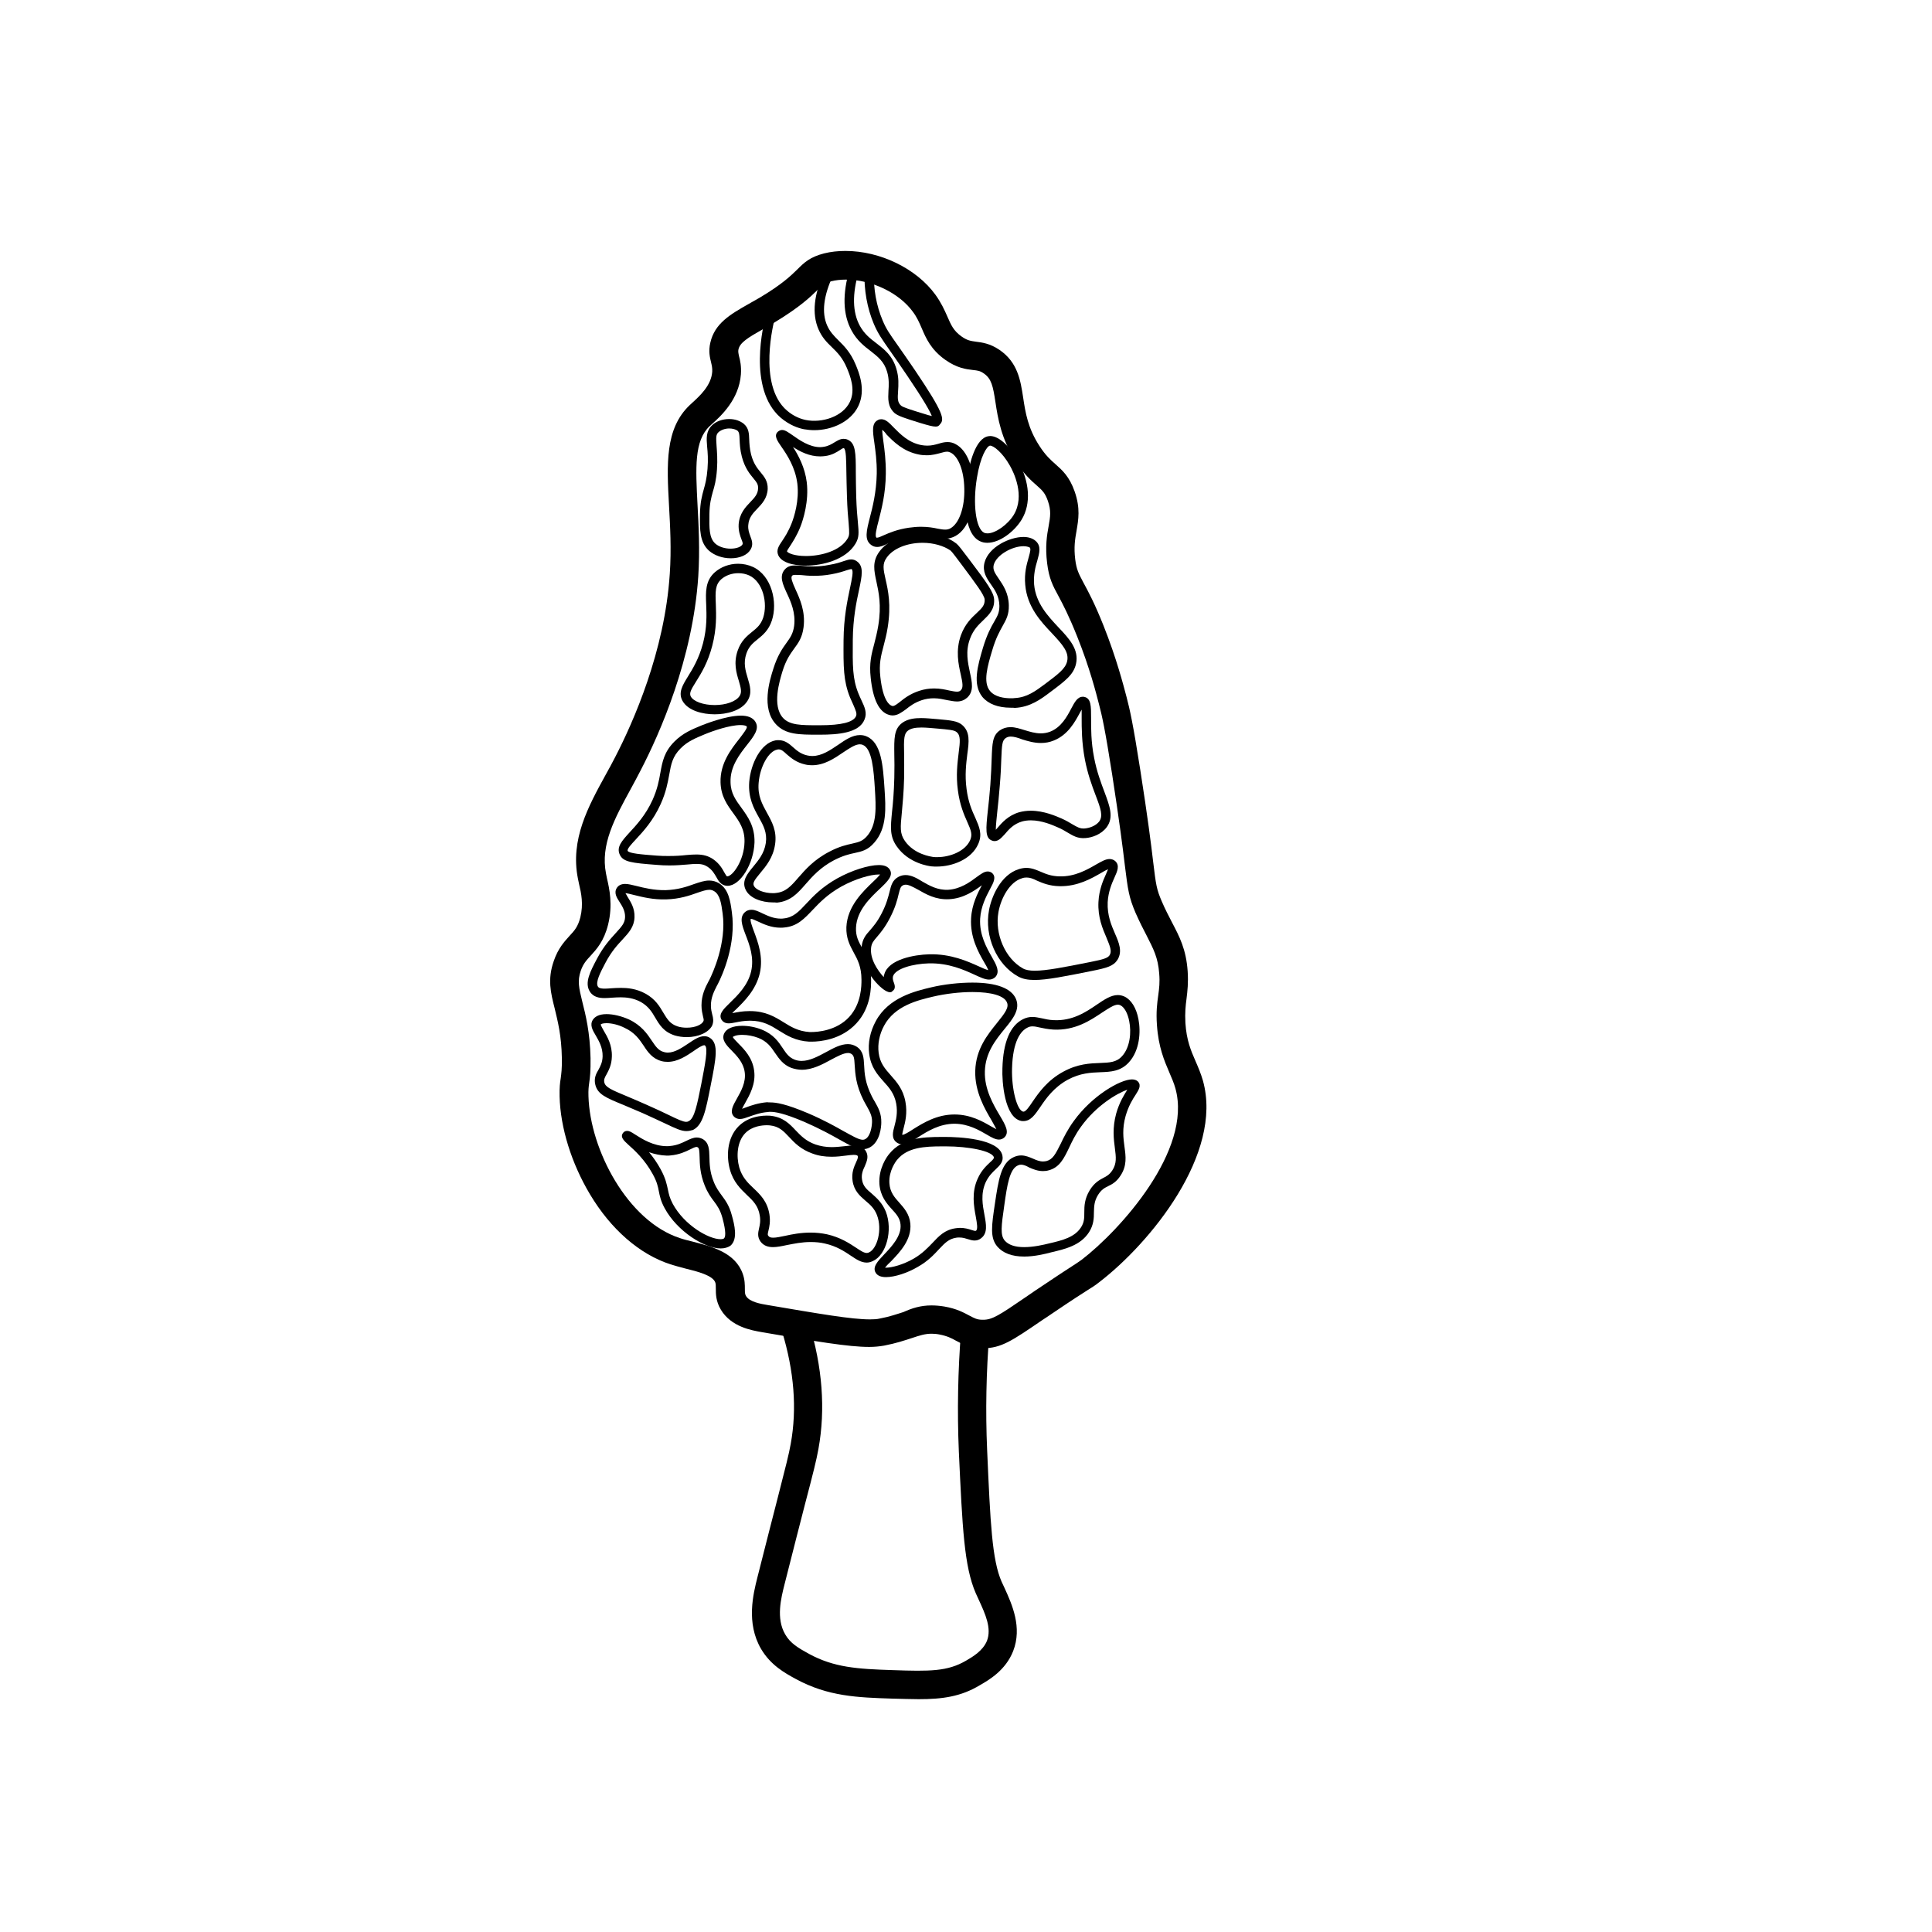 <?xml version="1.0" standalone="no"?><!DOCTYPE svg PUBLIC "-//W3C//DTD SVG 1.1//EN" "http://www.w3.org/Graphics/SVG/1.1/DTD/svg11.dtd"><svg t="1608826685466" class="icon" viewBox="0 0 1024 1024" version="1.1" xmlns="http://www.w3.org/2000/svg" p-id="22380" xmlns:xlink="http://www.w3.org/1999/xlink" width="64" height="64"><defs><style type="text/css"></style></defs><path d="M521.1 714.6h-0.6c-6.6-0.1-10.4-2.2-13.8-4-2.5-1.4-4.7-2.5-8.8-3.3-1.5-0.3-2.9-0.4-4.2-0.4-3.4 0-6.2 0.9-10.4 2.3-3.7 1.2-8.4 2.8-14.7 4-2.3 0.4-4.9 0.7-7.9 0.7-11 0-28.2-2.9-56.7-7.8-5.7-1-16.4-2.8-21.9-11.9-2.7-4.5-2.7-8.4-2.7-11.3 0-1.5 0-2.4-0.3-3.2-1.3-3.7-9.4-5.8-16-7.4-2.6-0.7-5.3-1.4-7.8-2.2-16.3-5.3-31.5-18.5-42.6-37.1-9.8-16.4-15.7-35.3-16.1-51.9-0.1-4.6 0.2-7.2 0.6-9.6 0.3-2.4 0.7-4.9 0.6-10.7-0.2-12-2.2-19.6-3.8-26.3-2.1-8.3-3.9-15.4-0.5-25.1 2.3-6.8 5.7-10.4 8.4-13.4 2.7-2.9 4.4-4.8 5.7-9.8 1.7-7 0.5-12.7-0.7-17.7-0.2-1-0.4-2-0.6-2.9-4.1-20.7 5.5-38.2 14.8-55.1 1.7-3 3.4-6.2 5-9.3 9.6-18.6 26.2-55.9 28.9-97 0.9-13.1 0.2-25.4-0.4-36.2-1.2-21.9-2.2-40.8 11-53.3 0.4-0.4 0.9-0.8 1.4-1.3 3.7-3.4 10-9 10.5-16.4 0.1-1.9-0.2-3.2-0.6-4.9-0.6-2.5-1.5-5.9-0.4-10.5 2.3-10.2 10.6-15 20.3-20.5 1.8-1 3.7-2.1 5.8-3.3 12.1-7.2 16.7-11.8 20.1-15.1 3.5-3.5 6.6-6.5 14.1-8.4 3.6-0.9 7.4-1.3 11.3-1.3 18.4 0 37.6 9.3 47.7 23.2 3.1 4.3 4.8 8.1 6.3 11.5 2 4.6 3.3 7.6 7.5 10.6 3.1 2.2 4.9 2.4 7.7 2.8 3.1 0.4 7.4 0.9 12.4 4.3 9.7 6.6 11.2 16.1 12.6 25.3 1.2 8 2.5 16.2 8.6 25.6 3.2 5 5.9 7.4 8.5 9.7 3.6 3.2 7.4 6.5 10.2 14.5 3.1 8.9 2 14.9 1 20.8-0.8 4.5-1.5 8.7-0.7 15.2 0.7 5.4 1.7 7.3 4.4 12.4 2.5 4.6 5.9 10.9 10.6 22.7 7 17.6 10.6 31.8 12.2 37.8 1.7 6.5 3.4 13.8 7.3 38.8 3.9 24.9 5.7 39.1 6.8 48.5 1.5 12.4 1.8 14.6 4.6 21.1 1.8 4.2 3.6 7.6 5.3 10.9 4.1 7.8 7.6 14.5 8.4 26.1 0.4 6.1-0.1 10.4-0.6 14.5-0.5 3.8-0.9 7.4-0.6 12.9 0.6 9.2 2.9 14.6 5.4 20.3 1.4 3.2 2.8 6.5 3.9 10.3 10.8 38.8-28 86.1-55 106.8-2.4 1.9-3.6 2.6-6 4.1-2.8 1.8-7.6 4.8-19.4 12.8-1.7 1.2-3.3 2.2-4.8 3.2-15.8 10.8-21.7 14.9-31.3 14.9z m-27.4-22.7c2.2 0 4.5 0.2 6.9 0.6 6.4 1.1 10.2 3.2 13.2 4.8 2.7 1.4 4 2.2 7 2.2h0.3c4.8 0 8.4-2.3 22.7-12.1 1.5-1 3.1-2.1 4.8-3.3 12-8.1 16.9-11.2 19.8-13.1 2.2-1.4 2.9-1.9 4.9-3.3 20.2-15.5 58.8-58 49.7-90.8-0.8-2.9-2-5.6-3.2-8.4-2.7-6.3-5.8-13.5-6.6-25.2-0.5-6.9 0.1-11.6 0.7-15.8 0.5-3.7 0.9-6.9 0.5-11.5-0.6-8.5-3.1-13.1-6.7-20.2-1.8-3.4-3.7-7.2-5.8-11.9-3.6-8.4-4.1-12.3-5.7-25.2-1.1-9.3-2.9-23.4-6.7-48-3.8-24.3-5.4-31.3-7-37.4-1.5-5.8-4.9-19.3-11.6-36-4.4-11-7.5-16.9-9.8-21.2-3.1-5.7-5.1-9.4-6.1-17.6-1.1-8.8-0.1-14.9 0.8-19.7 0.9-5 1.4-8.1-0.4-13.3-1.5-4.3-3-5.6-5.9-8.2-2.9-2.5-6.8-6-11.2-12.8-7.7-12.1-9.4-22.8-10.7-31.4-1.3-8.5-2.1-12.4-6.2-15.2-2-1.4-3.2-1.5-5.8-1.8-3.5-0.4-8.4-1-14.6-5.4-7.6-5.4-10.2-11.4-12.5-16.8-1.3-3-2.5-5.8-4.7-8.7-7.3-10-21.9-17-35.5-17-2.8 0-5.4 0.3-7.8 0.9-3.5 0.8-4.2 1.5-7.1 4.5-3.7 3.6-9.3 9.1-22.9 17.3-2.1 1.3-4.1 2.4-6 3.5-8.3 4.7-12.3 7.2-13.1 10.8-0.2 1.1-0.1 1.7 0.3 3.6 0.6 2.2 1.3 5.3 1 9.6-1 13.4-10.7 22.2-15.4 26.4-0.4 0.4-0.8 0.8-1.2 1.1-8.2 7.8-7.4 21.9-6.4 41.6 0.6 11.2 1.3 24 0.4 38-2.9 43.8-20.4 83.3-30.6 102.9-1.7 3.3-3.4 6.5-5.1 9.6-8.7 15.9-16.2 29.7-13.2 45 0.2 0.8 0.3 1.6 0.5 2.5 1.3 5.6 3.2 14.1 0.6 24.6-2.2 8.8-6.1 13-9.2 16.4-2.3 2.5-4 4.3-5.3 8.1-1.8 5.3-1 8.9 0.9 16.6 1.7 6.7 4 15.9 4.3 29.6 0.1 7-0.3 10.4-0.7 13.1-0.3 2.2-0.5 3.7-0.4 7.1 0.8 28.4 20.8 66.2 48.4 75.2 2 0.7 4.4 1.3 6.9 1.9 10 2.6 22.5 5.7 26.5 17.1 1.1 3.1 1.1 5.9 1.1 8 0 2.2 0.1 2.8 0.6 3.7 1.9 3.2 7.9 4.2 11.5 4.8 27.7 4.7 44.4 7.6 54.2 7.6 2 0 3.7-0.1 5-0.4 5.4-1 9.3-2.4 12.8-3.5 4.4-2 9-3.5 14.8-3.5z" p-id="22381"></path><path d="M486.9 900.6c-4.3 0-9-0.2-14.1-0.3-18.2-0.6-33.9-1.1-51-10.4-5.9-3.2-13.3-7.3-18.4-15.9-8.1-13.8-4.1-29.4-2-37.8 4.8-19.1 8.3-32.5 10.8-42.3 4.4-17.2 5.9-23 6.9-28.6 3.4-18.6 1.8-38.6-4.6-59.6l14.3-4.4c7.1 23.2 8.8 45.7 5 66.6-1.1 6.1-2.6 12.1-7.2 29.6-2.5 9.8-6 23.2-10.8 42.3-1.8 7.2-4.6 18 0.4 26.5 2.7 4.7 6.8 7.1 12.6 10.3 13.3 7.2 25.5 8 44.3 8.6 19.9 0.7 29.1 0.7 38.9-5 3.6-2.1 8.9-5.2 11.1-10.5 2.6-6.7-0.9-14.3-4.3-21.7-0.5-1.2-1.1-2.3-1.6-3.5-6.2-14.2-7.1-34.6-9-75.3-0.9-21.2-0.5-42.7 1.2-64l15 1.2c-1.7 20.7-2.1 41.6-1.2 62.1 1.7 38.8 2.6 58.3 7.7 69.9 0.5 1 1 2.1 1.5 3.2 4 8.8 9.5 20.9 4.6 33.5-4 10.2-12.8 15.3-17.5 18-10.2 6.2-20.1 7.5-32.6 7.5zM431.6 228c-1.9 0-3.7-0.2-5.5-0.5-3.1-0.6-7.7-2.2-12.3-6.1-17.8-15.4-9-50.2-7.9-54.1l4.8 1.3c-0.4 1.4-9.4 35.4 6.4 49 3.7 3.2 7.5 4.5 10 5 8.3 1.7 19.6-1.6 23.4-9.7 3.1-6.5 0-13.9-1.6-17.8-2.3-5.5-5.2-8.4-8-11.1-2.6-2.5-5.2-5.1-7.1-9.5-3.5-8.2-2.5-18.5 3.2-30.6l4.5 2.1c-5 10.8-6.1 19.7-3.1 26.5 1.5 3.4 3.6 5.5 6 7.9 3 3 6.4 6.3 9.1 12.8 1.8 4.3 5.5 13.3 1.5 21.9-4 8.5-14.1 12.9-23.4 12.9zM495.9 226.1c-1.5 0-3.8-0.6-8.1-1.9-8.4-2.6-11.8-3.7-13.7-5.3-3.7-3.4-3.4-7.6-3.2-11.7 0.2-3 0.4-6.3-0.7-10.1-1.6-5.5-4.9-8-8.7-11-3.4-2.6-7.2-5.5-10.1-10.8-4.7-8.5-5-19.5-1-32.9l4.8 1.4c-3.6 12-3.4 21.8 0.6 29 2.4 4.3 5.5 6.7 8.8 9.2 4.1 3.2 8.4 6.4 10.5 13.5 1.4 4.6 1.1 8.6 0.9 11.8-0.3 4-0.3 6 1.6 7.7 1 0.9 5.5 2.3 11.7 4.2 2.2 0.7 3.6 1.1 4.6 1.3-1-2.5-4.2-8.3-13-21.3-4-5.9-6.8-9.9-9.1-13.2-4.4-6.3-6.4-9.1-8.6-14.2-3.6-8.5-5.3-18-5-28l5 0.1c-0.3 9.3 1.3 18.1 4.6 25.9 1.9 4.6 3.7 7.1 8 13.2 2.3 3.3 5.2 7.4 9.2 13.3 15.3 22.7 15.7 26 13.2 28.6-0.6 0.9-1.2 1.2-2.3 1.2zM523.3 287.7c-1.5 0-2.9-0.3-4.2-1-8.7-4.5-8.1-23.7-6.3-34.3 1-6 4-20.1 11.1-21.2 0.3 0 0.6-0.1 0.9-0.1 5.1 0 11.1 6.5 14.7 13 6.3 11.2 7.1 22.9 2 31.3-3.7 6.1-11.4 12.3-18.2 12.3z m1.5-51.5h-0.1c-1.7 0.3-5.1 5.8-6.9 17-2.3 13.8-0.6 26.9 3.7 29.1 0.5 0.3 1.2 0.4 1.9 0.4 4.2 0 10.7-4.6 13.9-9.8 6.1-10.1 0-22.6-2.1-26.2-3.9-6.9-8.6-10.5-10.4-10.5z" p-id="22382"></path><path d="M464.9 289.9c-1.2 0-2.3-0.4-3.2-1.1-3.7-2.7-2.4-7.6-0.7-14.3 1.5-5.7 3.5-13.6 3.7-23.5 0.1-6.6-0.7-12.1-1.3-16.5-0.9-6.2-1.4-10.3 2-11.9 0.5-0.3 1.1-0.4 1.7-0.4 2.4 0 4.2 1.9 6.7 4.5 3.3 3.3 7.7 7.9 14.5 9.2 1.1 0.2 2.2 0.3 3.2 0.3 2.3 0 4.1-0.5 5.9-1 1.6-0.5 3.1-0.9 4.8-0.9 1.4 0 2.8 0.3 4.1 1 7 3.5 9.8 14.3 10 23.2 0.2 9.2-2.2 21.4-9.9 25.6-1.7 0.9-3.3 1.4-5.3 1.4-1.6 0-3.2-0.3-4.9-0.6-2.2-0.4-4.7-0.9-8-0.9-1.8 0-3.7 0.1-5.7 0.4-5.5 0.8-9.3 2.5-12 3.7-2.1 1.1-3.9 1.8-5.6 1.8z m2.7-62.1c0 1.4 0.3 3.9 0.6 6.1 0.6 4.3 1.4 10.3 1.3 17.3-0.1 10.5-2.3 18.7-3.8 24.7-1.1 4.1-2.1 8.3-1.2 9 0.1 0.1 0.1 0.1 0.3 0.1 0.7 0 2.1-0.6 3.6-1.3 3-1.3 7.1-3.1 13.3-4 2.2-0.3 4.4-0.5 6.4-0.5 3.8 0 6.6 0.5 8.9 1 1.5 0.3 2.8 0.5 4 0.5 1.1 0 1.9-0.2 2.8-0.7 4.6-2.6 7.6-11.1 7.3-21.2-0.2-9.3-3.1-16.8-7.2-18.9-0.7-0.3-1.2-0.5-1.9-0.5-1 0-2.1 0.3-3.5 0.7-1.9 0.5-4.3 1.2-7.3 1.2-1.4 0-2.8-0.1-4.2-0.4-8.3-1.6-13.6-7-17.1-10.6-0.5-0.8-1.5-1.9-2.3-2.5zM427.1 299.8c-2.9 0-12.3-0.4-14.6-5.5-1.2-2.8 0.3-5 2-7.5 1.4-2.1 3.3-4.9 5.1-9.5 1.3-3.3 4.1-12 3-21-1.1-8.7-5.5-15.3-8.5-19.6-2.3-3.3-4-5.9-1.8-7.9 0.6-0.5 1.4-0.9 2.2-0.9 1.6 0 3.1 1.1 5.6 2.8 3.5 2.5 8.9 6.3 14.6 6.3 0.7 0 1.4-0.1 2-0.2 2.5-0.4 4.2-1.5 5.7-2.4 1.5-0.9 2.9-1.8 4.7-1.8 0.7 0 1.4 0.1 2.1 0.4 4.3 1.8 4.4 7 4.4 17.4 0 3.6 0.1 7.7 0.2 12.6 0.2 6.5 0.6 10.8 0.9 13.9 0.5 5.6 0.7 8-1.3 11.3-5.1 8.5-17.4 11.6-26.3 11.6z m-6.8-62.9c2.9 4.5 6.3 10.8 7.3 18.7 1.2 10.1-1.9 19.8-3.3 23.4-2 5.1-4.2 8.3-5.6 10.5-0.7 1-1.5 2.3-1.6 2.7 0.5 1 4 2.5 10.1 2.5 8.2 0 18.2-2.8 22-9.2 1.1-1.8 1-2.8 0.6-8.2-0.3-3.2-0.7-7.6-0.9-14.2-0.2-5-0.2-9.3-0.3-12.7-0.1-6.6-0.1-12.3-1.4-12.9h-0.1c-0.3 0-1.3 0.6-2 1.1-1.7 1.1-4.1 2.6-7.6 3.1-0.9 0.1-1.9 0.2-2.8 0.2-5.7 0-10.6-2.5-14.4-5zM387.3 295.9c-4.4 0-8.6-1.5-11.5-4-5-4.5-4.9-11.1-4.8-19.4 0.1-6.3 1.1-9.8 2-13.1 0.8-2.8 1.6-5.8 2-10.9 0.4-5 0.1-8.7-0.2-11.7-0.4-4.6-0.6-8.2 2.5-11.3 2.2-2.2 5.6-3.4 9.2-3.4 3 0 5.7 0.9 7.7 2.5 2.7 2.3 2.8 5.2 2.9 8.3 0.1 2.2 0.2 4.7 1 8 1.3 4.9 3.3 7.3 5.1 9.5 1.9 2.3 3.8 4.6 3.7 8.7-0.2 4.9-3 7.9-5.5 10.5-2.4 2.5-4.5 4.7-4.8 8.7-0.2 2.5 0.5 4.2 1.1 5.9 0.8 2.1 1.7 4.5 0.1 7.1-1.7 2.9-5.7 4.6-10.5 4.6z m-0.8-68.8c-2.2 0-4.4 0.8-5.7 2-1.4 1.3-1.3 2.9-1 7.3 0.2 3 0.6 7.1 0.2 12.5-0.4 5.6-1.3 8.9-2.2 11.8-0.9 3.3-1.7 6.2-1.8 11.8-0.1 7.3-0.2 12.6 3.1 15.6 1.9 1.7 5 2.7 8.1 2.7 3.4 0 5.7-1.1 6.3-2.2 0.3-0.5 0.2-0.9-0.5-2.7-0.7-1.9-1.7-4.5-1.5-8 0.4-5.7 3.6-9.1 6.2-11.8 2.2-2.3 4-4.2 4.1-7.2 0.1-2.2-0.7-3.2-2.5-5.4-1.9-2.3-4.5-5.4-6.1-11.4-1-3.9-1.1-6.9-1.2-9.2-0.1-2.8-0.2-3.8-1.2-4.7-0.9-0.6-2.5-1.1-4.3-1.1z" p-id="22383"></path><path d="M434.7 389.4h-1c-10.1 0-17.4 0-22.5-5.6-7.8-8.5-3.3-23.2-1.3-29.4 2.2-7 4.8-10.7 6.9-13.6 2-2.8 3.5-4.8 4.1-9 0.9-7-1.7-12.8-3.9-17.5-2.1-4.6-4.1-8.9-1.1-12.4 1.7-2 3.9-2.2 5.6-2.2 1 0 2.2 0.1 3.5 0.2 1.7 0.2 3.7 0.3 6.1 0.3 2.8 0 5.5-0.2 8.4-0.8 3.6-0.6 6-1.4 7.7-2 1.6-0.5 2.7-0.9 3.9-0.9 1.1 0 2 0.3 2.9 0.9 4 2.6 2.9 7.7 1.3 15.3-1.4 6.4-3.2 15.1-3.3 26.5-0.1 13.7-0.2 20.5 3 28.4 0.5 1.3 1.1 2.5 1.6 3.6 1.7 3.6 3.1 6.7 1.6 10.2-2.8 7.1-14 8-23.5 8z m-13.1-84.7c-1.4 0-1.6 0.3-1.8 0.5-0.8 1 0.1 3.3 1.8 7.1 2.3 5 5.4 11.8 4.3 20.2-0.7 5.5-2.8 8.3-5 11.3-2 2.8-4.3 5.9-6.2 12.1-1.5 5-5.6 18.1 0.3 24.6 3.6 3.9 9.6 3.9 18.8 3.9h0.9c11.2 0 17.6-1.6 19-4.8 0.6-1.4-0.1-3-1.5-6.2-0.5-1.1-1.1-2.4-1.7-3.8-3.5-8.8-3.5-16-3.4-30.3 0.1-11.9 2-20.9 3.4-27.5 1-4.8 2-9.3 0.9-10.1-0.1 0-0.1-0.1-0.1-0.1-0.4 0-1.3 0.3-2.4 0.6-1.8 0.6-4.4 1.5-8.4 2.2-3.2 0.6-6.2 0.8-9.3 0.8-2.6 0-4.8-0.2-6.6-0.4-1.1 0-2.2-0.1-3-0.1zM473.1 379.2c-0.6 0-1.3-0.1-1.9-0.3-5.2-1.5-8.5-8-9.7-19.6-0.9-7.8 0.4-12.6 1.9-18.2 0.7-2.8 1.5-5.8 2.1-9.5 1.8-10.9 0.2-17.8-1-23.4-1.2-5.6-2.3-10.5 1.5-15.7 4.3-6.1 13.2-9.8 23.1-9.8 7 0 13.5 2 17.8 5.4 1.1 0.9 2.6 2.8 6.8 8.4 9.7 12.8 13 17.5 13.2 21.2 0.3 5.3-2.8 8.2-5.7 11-2.6 2.5-5.3 5-7.1 9.9-2.5 6.7-1.1 12.6 0 17.9 1.1 5.1 2.2 9.9-1.5 13.3-1.5 1.3-3.2 2-5.4 2-1.6 0-3.3-0.4-5.1-0.7-2.1-0.4-4.4-1-7.1-1-2.2 0-4.3 0.3-6.4 1-3.9 1.3-6.4 3.2-8.5 4.9-2.3 1.6-4.3 3.2-7 3.2z m15.9-91.5c-8.2 0-15.6 3-19 7.8-2.4 3.3-1.9 6-0.6 11.7 1.3 5.7 3 13.4 1.1 25.3-0.6 3.9-1.5 7.1-2.2 9.9-1.4 5.3-2.5 9.5-1.7 16.4 1.4 13 5.1 15 6.1 15.3 0.2 0.1 0.4 0.1 0.5 0.1 1 0 2.2-1 3.8-2.2 2.2-1.8 5.3-4.2 10.1-5.8 2.7-0.9 5.3-1.3 8-1.3 3.2 0 5.9 0.6 8.1 1.1 1.6 0.3 2.9 0.6 4 0.6 0.9 0 1.5-0.2 2-0.7 1.5-1.4 1-4 0-8.5-1.2-5.3-2.8-12.6 0.1-20.7 2.2-6 5.6-9.2 8.4-11.8 2.9-2.7 4.3-4.2 4.2-7.1-0.1-2.4-5.2-9.1-12.2-18.5-2.8-3.7-5.2-7-5.9-7.5-3.6-2.5-9-4.1-14.8-4.1z" p-id="22384"></path><path d="M535.7 375.1c-6.7 0-11.9-2-15-5.7-5.4-6.7-2.5-16.6 0.3-26.1 2.1-7 4.3-11 6-13.9 1.8-3.1 2.7-4.8 2.7-8.3-0.1-5-2.3-8.3-4.5-11.4-2.3-3.3-4.6-6.7-3.4-11.5 2.2-8.4 13.5-13.6 20.6-13.6 2.7 0 4.9 0.7 6.5 2.1 3.1 2.7 2 6.4 0.9 10.4-1 3.3-2.1 7.5-1.7 12.7 0.9 9.9 7.3 16.7 12.9 22.7 5.7 6 11 11.7 9.3 19.4-1.3 5.7-5.7 9-13.6 14.9-5 3.8-10.7 8-18.8 8.4-0.5-0.1-1.3-0.1-2.2-0.1z m6.8-85.6c-6 0-14.4 4.6-15.8 9.9-0.6 2.5 0.5 4.2 2.7 7.4 2.3 3.4 5.2 7.6 5.3 14.1 0.1 4.9-1.4 7.5-3.3 10.9-1.6 2.9-3.6 6.4-5.5 12.9-2.5 8.3-5 16.9-1.2 21.5 2.6 3.2 7.5 3.9 11.1 3.9 0.8 0 1.5 0 1.9-0.1 6.7-0.3 11.2-3.8 16.1-7.4 7.2-5.4 10.9-8.2 11.8-12.1 1.1-4.8-2.3-8.7-8-14.8-5.9-6.2-13.2-14-14.2-25.7-0.6-6.2 0.8-11 1.8-14.5 0.9-3.2 1.2-4.7 0.6-5.3-0.8-0.4-1.9-0.7-3.3-0.7zM378.8 378.6c-6.4 0-14.2-1.9-17.1-7.2-2.3-4.3 0-8.1 2.9-12.8 2.6-4.2 5.8-9.4 8-17.6 2.2-8.4 1.9-15.2 1.7-20.6-0.3-6.7-0.5-12.6 4.6-17.1 3.2-2.8 7.6-4.5 12.3-4.5 2.8 0 5.5 0.6 7.9 1.7 9.9 4.6 13.2 18.7 10 28.4-1.7 5.2-4.8 7.7-7.5 9.9-2.5 2-4.7 3.8-6 7.6-1.7 5-0.5 9 0.7 13s2.5 8.1-0.2 12.2c-3.3 5.2-11.1 7-17.3 7z m12.5-74.8c-3.5 0-6.7 1.2-9 3.2-3.2 2.9-3.2 6.3-2.9 13.2 0.2 5.8 0.5 12.9-1.9 22.1-2.3 8.9-5.9 14.7-8.6 19-2.8 4.4-3.6 6.1-2.8 7.8 1.4 2.7 6.7 4.6 12.7 4.6 6 0 11.3-1.9 13.2-4.8 1.3-2 0.7-4.2-0.4-8-1.3-4.2-2.9-9.5-0.6-16.1 1.8-5.2 4.9-7.7 7.6-9.9 2.5-2 4.6-3.7 5.9-7.5 2.5-7.7-0.1-19-7.4-22.4-1.8-0.8-3.7-1.2-5.8-1.2zM496.6 459.3c-0.9 0-1.9 0-2.8-0.1-1.2-0.1-12.2-1.5-18.5-10.6-3.8-5.4-3.3-10.1-2.5-18.4 0.5-4.5 1-10.1 1.2-18 0.1-4.9 0.1-8.9 0-12.2-0.1-8.7-0.2-13.5 4.1-16.8 3.1-2.3 7-2.6 10.1-2.6 2.7 0 5.6 0.3 9.1 0.6 6.6 0.6 10 0.9 12.5 2.9 4.5 3.7 3.8 9 2.9 15.6-0.6 4.9-1.4 11.1-0.4 18.5 0.9 7.1 3 11.7 4.7 15.4 2 4.6 3.8 8.5 1.5 13.7-3.6 8.3-13.9 12-21.9 12z m-8.2-73.7c-3.4 0-5.6 0.5-7.1 1.6-2.2 1.6-2.3 4.4-2.1 12.7 0 3.3 0.1 7.4 0 12.4-0.2 8-0.8 13.7-1.2 18.3-0.8 8.1-1.1 11.2 1.6 15.1 5 7.2 13.9 8.3 14.9 8.5 0.7 0.1 1.5 0.1 2.3 0.1 6.7 0 14.8-3.1 17.4-9 1.3-3 0.5-5.1-1.5-9.6-1.7-3.8-4-9-5-16.8-1.1-8.1-0.2-14.6 0.4-19.8 0.8-6.2 1.1-9.3-1.1-11.1-1.3-1.1-4.3-1.3-9.7-1.8-3.6-0.3-6.4-0.6-8.9-0.6zM409.7 478.3c-5.9 0-12.7-2.2-14.7-7.2-1.8-4.4 1.2-8.1 4.1-11.6 2.8-3.4 6-7.2 6.8-12.7 0.8-5.5-1.3-9.3-3.7-13.6-2.7-4.8-5.7-10.3-5.1-18.7 0.8-9.8 6.2-20.7 14-22.1 0.5-0.1 1-0.1 1.6-0.1 3.3 0 5.6 1.9 7.7 3.8 2 1.8 4.2 3.6 7.5 4.3 0.9 0.2 1.7 0.3 2.6 0.3 5 0 9.4-3 13.7-5.9 3.9-2.7 7.6-5.2 11.6-5.2 1.2 0 2.4 0.2 3.5 0.7 7.9 3.3 8.7 15.6 9.5 27.5 0.7 10.4 1.4 21.1-5.4 28.8-3.4 4-6.7 4.7-10.4 5.5-2.9 0.6-6.2 1.4-10.9 3.8-7.4 3.9-11.5 8.6-15.1 12.7-4.1 4.7-7.9 9.1-15.2 9.8-0.7-0.1-1.4-0.1-2.1-0.1z m3-81.1c-0.2 0-0.4 0-0.7 0.1-4.6 0.8-9.2 9-9.9 17.6-0.6 7 1.9 11.3 4.4 15.9 2.6 4.7 5.4 9.6 4.3 16.8-1 6.9-4.8 11.5-7.9 15.2-2.8 3.4-4 5-3.4 6.5 0.9 2.3 5.4 4.1 10.1 4.1 0.6 0 1.1 0 1.6-0.1 5.3-0.5 8.1-3.7 11.9-8.1 3.7-4.2 8.2-9.5 16.5-13.8 5.3-2.8 9.1-3.6 12.2-4.3 3.4-0.8 5.3-1.2 7.7-3.9 5.4-6.2 4.8-15.4 4.2-25.2-0.6-9.4-1.4-21.2-6.4-23.2-0.5-0.2-1-0.3-1.6-0.3-2.4 0-5.5 2.1-8.8 4.3-4.7 3.2-10 6.8-16.5 6.8-1.2 0-2.4-0.1-3.6-0.4-4.6-1-7.5-3.4-9.8-5.4-1.8-1.7-2.9-2.6-4.3-2.6zM527.1 445.8c-0.5 0-0.9-0.1-1.4-0.3-3.6-1.4-3.2-6-2.1-16.1 0.4-3.6 0.9-8.1 1.3-13.4 0.4-5.8 0.6-10.2 0.7-13.8 0.3-8.4 0.5-12.3 4.2-15 1.7-1.2 3.6-1.8 5.8-1.8 2.5 0 4.9 0.8 7.5 1.6 2.7 0.8 5.5 1.7 8.5 1.7 1.8 0 3.4-0.3 5-0.9 5.9-2.3 9-8.1 11.2-12.3 1.8-3.4 3.3-6.2 6.1-6.2 0.3 0 0.6 0 0.9 0.1 3.5 0.8 3.5 4.9 3.5 11.1 0 5.3-0.1 12.5 1.6 21.1 1.4 7.4 3.7 13.4 5.5 18.2 2.8 7.5 5 13.4 1.2 18.6-2.9 3.9-7.9 5.6-11.4 5.8-4 0.3-6.4-1.2-9.3-2.9-1.5-0.9-3.1-1.9-5.3-2.8-2.5-1.1-8.3-3.7-14.2-3.7-1.7 0-3.3 0.2-4.7 0.6-4.5 1.3-7.1 4.3-9.2 6.8-1.8 1.9-3.2 3.6-5.4 3.6z m8.6-55.4c-1.1 0-2 0.3-2.8 0.9-1.7 1.3-1.9 3.4-2.2 11.2-0.1 3.6-0.3 8.1-0.8 14-0.4 5.3-0.9 9.9-1.3 13.5-0.4 3.8-0.8 7.6-0.8 9.8 0.3-0.3 0.5-0.6 0.8-0.9 2.3-2.7 5.7-6.7 11.6-8.4 1.9-0.5 3.9-0.8 6.1-0.8 7.1 0 13.5 2.9 16.3 4.1 2.5 1.1 4.3 2.2 5.8 3.1 2.6 1.5 4.1 2.4 6.5 2.2 2.6-0.2 5.9-1.4 7.7-3.7 2.1-2.9 0.9-6.6-1.9-13.9-1.9-5-4.2-11.2-5.7-19-1.7-9.1-1.7-16.6-1.7-22v-4.4c-0.3 0.6-0.7 1.2-1 1.8-2.5 4.6-6.2 11.6-13.8 14.6-2.2 0.9-4.4 1.3-6.8 1.3-3.7 0-7-1-9.9-1.9-2.3-0.9-4.4-1.5-6.1-1.5z" p-id="22385"></path><path d="M385.6 469.5h-0.3c-3.1-0.2-4.5-2.5-5.6-4.6-1-1.7-2.1-3.7-4.4-5.3-1.7-1.2-3.4-1.7-6-1.7-1.4 0-3 0.1-4.9 0.3-2.6 0.2-5.8 0.5-9.6 0.5-2.3 0-4.5-0.1-6.8-0.3-13.1-1-17.7-1.5-19.5-5.4-1.9-4.1 1.2-7.4 5.1-11.7 3.6-3.9 8.6-9.2 12.3-17.4 2.5-5.6 3.4-10.2 4.1-14.3 1.1-6 2-11.1 7.5-16.6 4.4-4.4 9-6.3 14.3-8.5 1.3-0.5 12.9-5.2 20.9-5.2 3.6 0 6.1 1 7.5 3 2.6 3.8-0.5 7.7-4.1 12.3-4.1 5.2-9.2 11.7-8.9 20 0.1 5.9 2.8 9.5 5.8 13.6 3.3 4.6 7.1 9.7 6.9 18.3-0.4 11.4-7.6 23-14.3 23z m-16.4-16.6c3.6 0 6.3 0.8 8.8 2.5 3.3 2.3 4.8 5 5.9 7 0.7 1.2 1.2 2.1 1.5 2.1 2.9 0 9-8.4 9.2-18.2 0.2-6.8-2.8-10.9-5.9-15.2-3.2-4.4-6.6-9-6.8-16.4-0.3-10.2 5.7-17.7 10-23.2 1.5-2 4.4-5.6 3.9-6.4-0.2-0.4-1.3-0.8-3.3-0.8-5.7 0-14.7 3.1-19 4.9-5 2.1-9 3.7-12.7 7.4-4.4 4.4-5.1 8.4-6.1 14-0.8 4.3-1.7 9.3-4.5 15.5-4 8.9-9.3 14.6-13.2 18.8-2.4 2.6-4.8 5.1-4.3 6.1 0.6 1.3 7.3 1.9 15.4 2.5 2.2 0.2 4.3 0.2 6.4 0.2 3.7 0 6.6-0.2 9.2-0.5 2.2-0.2 3.9-0.3 5.5-0.3z" p-id="22386"></path><path d="M364 549.7c-2.2 0-4.4-0.3-6.4-0.9-5.9-1.9-8.1-5.7-10.3-9.4-1.8-3.1-3.6-6-7.6-8.3-4-2.2-8-2.5-10.7-2.5-1.6 0-3.2 0.1-4.7 0.2-1.4 0.1-2.6 0.2-3.8 0.2-2.7 0-6-0.4-7.9-3.5-2.9-4.7 0.3-10.7 3.9-17.5 3.5-6.6 7.1-10.4 9.9-13.5 3.2-3.5 4.8-5.3 4.9-8.4 0.1-3.3-1.5-5.8-2.9-8-1.5-2.3-3.2-4.9-1.4-7.6 0.6-0.9 1.9-2 4.3-2 1.7 0 3.6 0.5 6.1 1.1 4 1 9.1 2.3 15.4 2.2 6.4-0.2 11.2-1.8 15-3.2 3-1 5.5-1.9 8.1-1.9 1.9 0 3.6 0.5 5.3 1.5 5 3.2 5.9 9.3 6.7 15.3 2.4 16.9-5 33.3-7.4 38-0.2 0.4-0.4 0.8-0.6 1.1-1.5 3-3.1 6.1-3.1 10.4 0 2 0.4 3.4 0.7 4.7 0.5 1.8 0.9 3.7-0.1 6-1.9 3.5-7.1 6-13.4 6z m-34.9-26.1c3.2 0 8.1 0.3 13.1 3.1 5.2 2.9 7.4 6.7 9.4 10.1 2 3.3 3.5 5.9 7.5 7.2 1.5 0.5 3.2 0.7 4.9 0.7 4.7 0 8-1.7 8.8-3.4 0.3-0.6 0.2-1-0.2-2.6-0.3-1.4-0.8-3.3-0.8-5.8 0-5.5 2-9.5 3.7-12.7 0.2-0.4 0.4-0.7 0.6-1.1 1.5-3.1 9.1-19.2 6.9-35-0.7-5.3-1.4-9.8-4.4-11.7-0.8-0.5-1.6-0.8-2.6-0.8-1.7 0-3.8 0.7-6.4 1.6-4.2 1.5-9.4 3.3-16.6 3.5-7 0.2-12.7-1.3-16.8-2.3-1.9-0.5-3.6-0.9-4.7-1 0.3 0.5 0.8 1.3 1.1 1.9 1.6 2.6 3.9 6 3.7 10.9-0.2 5.1-3 8.1-6.2 11.6-2.7 2.9-6 6.4-9.2 12.5-2.7 5.1-5.4 10.3-4 12.6 0.3 0.5 0.9 1.1 3.7 1.1 1 0 2.2-0.1 3.5-0.2 1.5-0.1 3.2-0.2 5-0.2zM430.2 552.1h-1.3c-7.2-0.4-11.8-3.2-16.1-5.9-4.3-2.7-8.4-5.2-15.2-5.2h-0.2c-3 0-5.5 0.5-7.5 0.9-1.5 0.3-2.6 0.5-3.7 0.5-2.1 0-3.1-1-3.7-1.8-1.9-3 0.9-5.7 4.4-9.1 4-3.9 9.5-9.2 11.2-16.6 1.7-7.3-0.8-14-2.9-19.4-1.9-5-3.5-9.3-0.3-12.1 0.9-0.8 2.1-1.2 3.4-1.2 1.9 0 3.7 0.9 5.8 1.9 2.8 1.3 5.9 2.8 9.8 2.8 0.5 0 0.9 0 1.4-0.1 5.1-0.5 7.9-3.4 12-7.8 3.7-4 8.4-8.9 16.4-13.4 7.5-4.2 16.6-7.1 22.1-7.1 2.9 0 4.8 0.8 5.8 2.4 2 3.2-1.2 6.3-5.2 10.1-5.2 4.9-12.3 11.6-12.7 20.7-0.2 4.5 1.3 7.2 3.2 10.7 2.2 4.1 4.7 8.8 4.8 16.9 0 3.6 0.1 14.6-7.8 23.1-8 8.7-19.3 9.7-23.7 9.7z m-32.7-16.2c8.2 0 13.1 3 17.8 5.9 4 2.5 7.8 4.8 13.8 5.2h1c3 0 13.2-0.6 20-8 6.5-7.1 6.5-16.6 6.5-19.7 0-6.9-2.1-10.8-4.2-14.6-2-3.7-4-7.5-3.8-13.3 0.5-11.1 8.8-18.9 14.2-24.1 1.3-1.2 2.9-2.8 3.7-3.8h-0.9c-4 0-12.1 2.2-19.7 6.4-7.3 4.1-11.5 8.5-15.2 12.4-4.4 4.6-8.1 8.7-15.1 9.3-0.6 0.1-1.3 0.1-1.9 0.1-5 0-9-1.9-12-3.3-1.5-0.7-3-1.4-3.7-1.4-0.7 0.5 0.8 4.5 1.6 6.6 2.1 5.7 5.1 13.5 3.1 22.3-2.1 8.9-8.4 15-12.6 19.1-0.7 0.6-1.4 1.3-2 2 0.2 0 0.3-0.1 0.5-0.1 2.1-0.4 5-1 8.4-1h0.5z" p-id="22387"></path><path d="M471.7 525.9c-2.5 0-6.2-3.8-7.6-5.4-2.5-2.9-8.4-10.4-7.4-18.9 0.5-4 2.2-6.1 4.3-8.4 1.7-2 3.9-4.4 6.3-9.1 2.6-5 3.5-8.8 4.2-11.5 0.8-3.3 1.5-6.2 4.8-7.9 1.2-0.6 2.4-0.9 3.7-0.9 3 0 5.9 1.6 8.8 3.4 3.8 2.2 8.2 4.7 13.8 4.4 6.4-0.4 11.4-4 15-6.7 2.5-1.8 4.1-3 5.9-3 0.9 0 1.7 0.3 2.3 0.8 2.4 2.1 0.8 5.1-1.1 8.6-2 3.8-4.8 9.1-5.2 15.6-0.5 8.5 3.4 15.4 6.2 20.3 2.4 4.2 4.4 7.8 1.9 10.6-0.6 0.6-1.7 1.4-3.4 1.4-2.1 0-4.4-1.1-7.7-2.6-5.7-2.6-13.6-6.2-24.1-6-8.5 0.2-17.9 2.8-19.1 6.9-0.3 1.2 0.1 2.4 0.5 3.4 0.3 0.9 1.2 3.2-0.8 4.4-0.3 0.5-0.8 0.6-1.3 0.6z m8.3-57c-0.5 0-1 0.1-1.5 0.4-1.1 0.6-1.4 1.4-2.2 4.6-0.7 3-1.7 7-4.6 12.6-2.7 5.2-5.1 8-6.9 10.1-1.9 2.2-2.8 3.3-3.1 5.7-0.7 5.9 3.4 12 6.7 15.6 0-0.5 0.1-1 0.3-1.5 2.2-8 16-10.4 23.8-10.6 11.6-0.3 20.5 3.8 26.3 6.4 1.9 0.9 3.8 1.7 5 2-0.4-1.1-1.4-3-2.3-4.4-3-5.2-7.4-13.1-6.8-23.1 0.4-7.5 3.6-13.5 5.7-17.5-3.9 2.9-9.7 7-17.3 7.4-7.2 0.4-12.4-2.7-16.6-5.1-2.6-1.4-4.8-2.6-6.5-2.6z" p-id="22388"></path><path d="M548.3 519.4c-3.7 0-6.4-0.6-8.6-1.8-11.4-6.2-18.1-21.4-15.5-35.2 1.2-6.7 6-18.8 16-21.8 1.3-0.4 2.6-0.6 3.8-0.6 2.8 0 5.1 1 7.5 2 2.8 1.2 5.6 2.4 10.1 2.5 8.1 0.2 14.5-3.5 19.2-6.2 3-1.7 5.2-3 7.3-3 1.1 0 2.2 0.4 3 1.1 2.5 2.3 1.1 5.4-0.4 8.7-1.4 3.1-3.3 7.5-3.6 13.1-0.3 6.9 1.9 12.1 3.9 16.7 2.1 4.8 4 9.4 1.3 13.8-2.1 3.3-5.5 4.3-13.5 5.9-14.4 2.9-23.9 4.8-30.5 4.8z m-4.2-54.3c-0.8 0-1.6 0.1-2.4 0.4-6.7 2-11.2 10.7-12.5 17.9-2.1 11.6 3.6 24.7 13 29.9 1.4 0.8 3.5 1.2 6.2 1.2 6.1 0 15.4-1.8 29.4-4.6 7.8-1.5 9.4-2.3 10.3-3.6 1.3-2.1 0.3-4.6-1.6-9.2-2.1-4.9-4.7-10.9-4.3-19 0.3-6.5 2.5-11.5 4-14.8 0.4-0.9 0.8-1.8 1.1-2.6-1 0.4-2.6 1.3-3.9 2.1-4.9 2.8-12.3 7.1-21.8 6.9-5.5-0.1-9.1-1.7-11.9-2.9-2.2-1.1-3.8-1.7-5.6-1.7zM457.4 609.1c-3.4 0-6.9-2-12.3-5-4.4-2.5-10.4-5.8-18.6-9.4-11.2-4.8-15.8-5.4-18.2-5.4-0.5 0-0.9 0-1.3 0.1-4 0.3-7.2 1.5-9.8 2.4-2 0.7-3.5 1.3-5 1.3-1.6 0-2.6-0.7-3.2-1.3-2.4-2.5-0.5-5.9 1.5-9.4 2.2-3.9 5-8.8 4.2-14.2-0.7-5.1-4.2-8.6-7-11.5-2.7-2.7-5.4-5.6-3.9-8.9 1.2-2.6 4.6-4.1 9.6-4.1 3.4 0 7.1 0.7 10.3 2 6.3 2.5 9 6.6 11.2 9.9 1.8 2.7 3.2 4.8 6.2 6 1.2 0.5 2.5 0.7 3.8 0.7 4.3 0 8.7-2.4 13-4.7 4-2.2 7.8-4.2 11.5-4.2 1.7 0 3.3 0.5 4.7 1.4 3.5 2.3 3.7 5.9 3.9 9.8 0.2 4.2 0.5 9.4 4.1 16.5 0.5 1 1 1.9 1.5 2.7 1.9 3.3 3.6 6.4 3.5 11.1 0 2.3-0.6 10.2-6 13.2-1.1 0.6-2.4 1-3.7 1z m-49.2-24.8c3.1 0 8.2 0.7 20.2 5.8 8.4 3.6 14.6 7.1 19 9.6 4.6 2.5 7.8 4.4 9.9 4.4 0.5 0 0.9-0.1 1.4-0.4 2.6-1.5 3.4-6.3 3.5-9 0.1-3.3-1.2-5.5-2.9-8.6-0.5-0.9-1.1-1.9-1.6-2.9-4.1-8.1-4.4-14.1-4.7-18.6-0.2-3.8-0.4-5-1.6-5.9-0.6-0.4-1.2-0.6-1.9-0.6-2.4 0-5.7 1.8-9.1 3.6-4.6 2.5-9.8 5.3-15.4 5.3-1.9 0-3.8-0.4-5.6-1-4.4-1.7-6.5-4.9-8.6-7.9-2.1-3.1-4.1-6.1-8.9-8-2.6-1-5.7-1.6-8.5-1.6-3.3 0-4.6 0.8-5 1.1 0.2 0.7 1.8 2.2 2.9 3.4 3.2 3.2 7.5 7.6 8.4 14.4 1 7.1-2.4 13-4.8 17.3-0.5 0.9-1.2 2.1-1.6 3 0.6-0.2 1.4-0.5 2.2-0.8 2.7-1 6.4-2.3 11.1-2.7 0.5 0.1 1 0.1 1.6 0.1zM363.8 599.5c-2.8 0-5.7-1.4-11.4-4.1-3-1.4-6.8-3.2-11.7-5.4-4-1.7-7.2-3.1-10.1-4.3-9.5-3.9-13.9-5.7-15.1-10.9-0.8-3.4 0.5-5.8 1.7-7.8 1-1.9 2.1-3.8 2.2-7.1 0.1-4.7-2-8.2-3.6-11-1.7-2.8-3.4-5.7-1.5-8.5 0.9-1.3 2.8-2.9 7.2-2.9 3.6 0 8 1.1 11.8 2.8 6.6 3.1 9.7 7.6 12.1 11.2 2.1 3.1 3.5 5.3 6.5 6.1 0.7 0.2 1.4 0.3 2 0.3 3.8 0 7.6-2.6 10.9-4.8 3.1-2.1 5.8-3.9 8.5-3.9 1.1 0 2.1 0.3 3 0.9 4.7 3.1 3.3 10.6 0.3 25.6-2.6 13.3-4.1 20.6-9.3 23.2-1.1 0.3-2.2 0.6-3.5 0.6z m-42.3-57.2c-2.2 0-3 0.5-3.1 0.7 0 0.4 0.9 2.1 1.6 3.3 1.9 3.2 4.5 7.6 4.3 13.7-0.1 4.5-1.7 7.3-2.8 9.4-1.1 1.9-1.5 2.8-1.2 4.3 0.6 2.5 3.4 3.8 12.1 7.4 2.8 1.2 6.2 2.6 10.2 4.4 5 2.2 8.8 4 11.9 5.5 4.7 2.3 7.6 3.6 9.2 3.6 0.5 0 0.9-0.1 1.4-0.4 3-1.5 4.4-8.7 6.6-19.7 1.9-9.9 3.8-19.2 1.9-20.4-0.1-0.1-0.2-0.1-0.3-0.1-1.2 0-3.6 1.6-5.7 3.1-3.7 2.5-8.4 5.7-13.7 5.7-1.1 0-2.2-0.1-3.3-0.4-4.8-1.3-7.2-4.7-9.4-8.1-2.3-3.4-4.7-7-10.1-9.5-3.1-1.6-6.8-2.5-9.6-2.5zM542.4 594.2c-0.4 0-0.8 0-1.2-0.1-8.8-1.8-10.2-20.8-9.9-27.9 0.4-13.9 4.1-22.6 10.9-26 1.6-0.8 3.2-1.2 5-1.2 1.7 0 3.3 0.4 4.9 0.7 1.8 0.4 3.8 0.9 6.4 1 9.9 0.5 17.1-4.3 22.8-8.2 4-2.7 7.5-5.1 11.2-5.1 1.2 0 2.4 0.3 3.5 0.8 3.6 1.7 6.3 6.1 7.4 12 1.3 6.6 0.7 16.6-5.1 22.9-4.4 4.8-9.6 5-15.1 5.2-5 0.2-10.6 0.4-17.3 4-7.4 4.1-11.4 9.8-14.5 14.4-2.9 4.2-5.1 7.5-9 7.5z m4.8-50.2c-1 0-1.8 0.2-2.7 0.7-3.4 1.7-7.7 6.9-8.1 21.6-0.3 10.9 2.6 22.2 5.9 22.9h0.2c1.2 0 3-2.6 4.8-5.3 3.3-4.8 7.8-11.3 16.3-15.9 7.7-4.2 14.2-4.4 19.5-4.6 5-0.2 8.6-0.3 11.6-3.6 4.3-4.7 5-12.7 3.8-18.6-0.8-4.2-2.6-7.4-4.7-8.4-0.4-0.2-0.9-0.3-1.3-0.3-2.1 0-5 2-8.4 4.2-6 4-14.2 9.6-25.8 9-3-0.2-5.4-0.7-7.2-1.1-1.6-0.4-2.8-0.6-3.9-0.6z" p-id="22389"></path><path d="M478.2 606.5c-1.2 0-2.2-0.4-3.1-1.1-2.7-2.1-1.9-5.4-1-8.6 0.8-3.1 1.8-7 0.9-11.9-1-5.4-3.8-8.5-6.7-11.7-3.3-3.7-6.7-7.6-7.6-14.6-0.8-5.7 0.5-11.9 3.5-17.4 6.8-12.6 21-15.9 29.4-17.9 6.7-1.6 14.9-2.5 21.8-2.5 12.7 0 20.7 3 23.1 8.7 2.3 5.6-1.7 10.6-6 15.8-4.8 5.9-10.2 12.6-10.5 22.5-0.3 9.6 4.5 17.7 8 23.6 2.9 4.9 5.2 8.8 2.3 11.5-0.8 0.7-1.8 1.1-2.8 1.1-1.9 0-3.9-1.1-6.6-2.7-4.1-2.4-9.7-5.6-16.9-5.7-8 0-14.3 3.9-19.3 7.1-3.3 2.2-6 3.8-8.5 3.8z m37.2-80.7c-6.6 0-14.3 0.9-20.7 2.4-8.1 1.9-20.4 4.8-26.1 15.4-2.5 4.6-3.5 9.7-2.9 14.4 0.7 5.5 3.4 8.5 6.4 11.9 3.1 3.5 6.6 7.4 7.8 14.1 1.1 6-0.1 10.7-1 14.1-0.3 1.2-0.7 2.8-0.7 3.4 1.1 0 3.5-1.5 5.8-3 5.3-3.3 12.5-7.8 21.9-7.8 8.6 0 15.1 3.8 19.4 6.3 0.9 0.5 2 1.1 2.8 1.5-0.6-1.2-1.6-3-2.5-4.6-3.6-6.1-9-15.2-8.7-26.3 0.3-11.6 6.6-19.3 11.6-25.5 4.1-5.1 6.4-8.1 5.2-10.8-1.4-3.5-8.1-5.5-18.3-5.5zM382 661.7c-8.6 0-23.1-9.1-29.7-21.3-2.1-3.8-2.6-6.5-3.1-9-0.5-2.6-1-5.1-3.3-9.2-4.1-7.5-9.5-12.5-12.8-15.4-2.5-2.3-4.5-4.1-2.9-6.3 0.5-0.7 1.3-1.1 2.2-1.1 1.2 0 2.2 0.6 4.2 1.9 3.6 2.3 9.7 6.2 16.9 6.2 0.5 0 1 0 1.6-0.1 3.7-0.3 6.3-1.6 8.6-2.7 1.9-0.9 3.7-1.8 5.6-1.8 1.1 0 2.1 0.3 3.1 0.8 3.4 1.9 3.5 5.6 3.6 9.4 0.1 3.5 0.1 7.9 2.3 13.3 1.3 3.3 2.8 5.2 4.3 7.3 1.9 2.6 3.9 5.2 5.3 10.5 1.3 4.7 3.4 12.6-0.8 16.1-1.4 0.9-3.1 1.4-5.1 1.4z m-38-51c2.1 2.5 4.3 5.6 6.2 9.1 2.6 4.8 3.2 7.9 3.8 10.7 0.5 2.4 0.9 4.4 2.6 7.6 6.2 11.4 19.1 18.7 25.3 18.7 1.2 0 1.7-0.3 1.8-0.4 0.8-0.7 1.3-3.1-0.8-10.9-1.2-4.3-2.7-6.4-4.5-8.8-1.6-2.1-3.3-4.4-4.9-8.4-2.5-6.2-2.6-11.3-2.7-15.1-0.1-3.3-0.2-4.7-1-5.1-0.2-0.1-0.4-0.2-0.6-0.2-0.8 0-2 0.6-3.4 1.3-2.4 1.2-5.8 2.8-10.4 3.2-0.6 0.1-1.3 0.1-2 0.1-3.3-0.1-6.5-0.8-9.4-1.8zM459.4 669.2c-3 0-5.5-1.7-8.5-3.7-3.3-2.2-7.4-5-13.7-6.4-2.5-0.6-5-0.8-7.6-0.8-4.7 0-8.8 0.9-12.5 1.6-2.8 0.6-5.3 1.1-7.4 1.1-2.9 0-5-0.9-6.5-2.8-1.9-2.5-1.4-4.9-0.9-7.1 0.4-1.8 0.9-3.8 0.4-6.8-0.8-5.2-3.6-7.9-6.9-11-3.3-3.2-7.1-6.8-8.9-13.3-1.9-6.7-1.8-16.7 4.6-23.1 6.5-6.5 16-5.6 17.1-5.5 6.6 0.8 9.9 4.3 13.1 7.7 2.7 2.8 5.4 5.7 10.5 7.5 2.7 0.9 5.5 1.4 8.6 1.4 2.5 0 4.8-0.3 6.9-0.5 1.7-0.2 3.4-0.4 4.8-0.4 1.1 0 4.6 0 6.4 3 1.7 2.8 0.5 5.5-0.5 7.9-1 2.1-2 4.4-1.5 7.3 0.5 3.4 2.5 5.1 5.1 7.3 2.6 2.3 5.6 4.9 7.5 9.6 3.8 9.8 0.3 23-6.9 26.2-1.1 0.5-2.1 0.8-3.2 0.8z m-29.8-15.9c3 0 5.8 0.3 8.7 0.9 7.1 1.6 11.9 4.8 15.4 7.1 2.4 1.6 4.2 2.8 5.7 2.8 0.4 0 0.8-0.1 1.2-0.3 4.3-1.9 7.2-12.1 4.2-19.8-1.4-3.6-3.6-5.5-6.1-7.6-2.9-2.5-6-5.2-6.8-10.4-0.7-4.4 0.8-7.7 1.9-10.1 0.9-2 1.1-2.7 0.8-3.2-0.1-0.2-0.4-0.6-2.1-0.6-1.1 0-2.6 0.2-4.2 0.4-2.2 0.3-4.7 0.6-7.5 0.6-3.7 0-7-0.5-10.2-1.7-6.2-2.2-9.5-5.7-12.4-8.8-2.9-3.1-5.3-5.6-10-6.1-0.1 0-0.7-0.1-1.7-0.1-2.7 0-7.8 0.5-11.4 4.1-4.5 4.5-4.9 12.4-3.3 18.2 1.5 5.2 4.4 8.1 7.6 11.1 3.6 3.4 7.3 7 8.4 13.8 0.6 3.9 0 6.6-0.5 8.6s-0.5 2.4 0 2.9c0.4 0.5 0.9 0.9 2.5 0.9 1.7 0 3.9-0.5 6.4-1 3.6-0.8 8.2-1.7 13.4-1.7z" p-id="22390"></path><path d="M469.6 676.9c-2.6 0-4.4-0.7-5.4-2.2-2-3.1 1-6.2 4.4-9.8 3.9-4.1 9.3-9.8 8.7-15.9-0.3-3.4-2.3-5.6-4.6-8.1-2.9-3.2-6.1-6.9-6.6-13.4-0.5-8.2 3.9-14.4 5.3-16 6.7-8.2 17-8.9 27.7-8.9h2c6.6 0 28.4 0.8 30.2 9.9 0.7 3.3-1.5 5.3-3.5 7.2-1.8 1.7-3.8 3.6-5.4 7-2.7 6.1-1.6 12-0.6 17.3 0.9 4.9 1.8 9.6-1.8 12.3-1 0.8-2.2 1.2-3.4 1.2-1.2 0-2.3-0.3-3.5-0.7-1.3-0.4-2.7-0.9-4.6-0.9-0.5 0-1.1 0-1.6 0.1-4 0.6-6.1 2.8-9.2 6.1-2.6 2.8-5.9 6.4-11.3 9.4-5.4 3.2-12.2 5.4-16.8 5.4z m-0.5-5h0.5c3.1 0 9.1-1.6 14.5-4.7 4.7-2.7 7.6-5.8 10.2-8.5 3.3-3.5 6.4-6.9 12.2-7.7 0.8-0.1 1.6-0.2 2.3-0.2 2.6 0 4.6 0.6 6.1 1.1 0.8 0.2 1.5 0.5 2 0.5 0.1 0 0.2 0 0.4-0.1 1.1-0.8 0.5-4-0.1-7.4-1-5.4-2.4-12.8 1-20.2 1.9-4.3 4.6-6.8 6.5-8.6 1.7-1.5 2.1-2.1 2.1-2.6-0.7-3.5-13.7-5.9-25.3-5.9h-2c-9.5 0-18.5 0.5-23.9 7-0.8 0.9-4.6 6-4.2 12.5 0.3 4.8 2.7 7.5 5.3 10.4 2.5 2.8 5.3 6 5.8 11 0.8 8.5-5.5 15.1-10.1 19.9-1.2 1.1-2.6 2.5-3.3 3.5z" p-id="22391"></path><path d="M542.8 666c-6.4 0-11.2-1.8-14.2-5.3-4-4.7-3-11.1-1.3-22.6 1.9-12.7 3.2-21.9 10.2-24.9 1.2-0.5 2.4-0.8 3.7-0.8 2.3 0 4.4 0.9 6.3 1.7 1.8 0.8 3.5 1.5 5.3 1.5 0.6 0 1.2-0.1 1.8-0.2 3.4-0.9 4.8-3.6 7.6-9.2 1.6-3.4 3.7-7.6 6.9-12 9.7-13.5 24.7-22.1 30.9-22.1 1.3 0 2.4 0.4 3.1 1.1 2 2.1 0.4 4.5-1.1 6.9-1.6 2.4-3.9 6.1-5.4 11.4-1.9 6.7-1.2 11.8-0.6 16.3 0.7 5.1 1.4 10-2.1 15.3-2.2 3.4-4.5 4.6-6.6 5.6-2 1-3.5 1.8-5.3 4.6-2.1 3.4-2.1 6.1-2.2 9.2 0 3.1-0.1 6.7-2.6 10.6-4.5 7-12.6 8.9-19.8 10.6-3.4 0.9-9 2.3-14.6 2.3z m-1.6-48.7c-0.6 0-1.1 0.1-1.7 0.4-4.4 1.9-5.7 10.4-7.2 21.1-1.6 11.1-2.2 15.8 0.2 18.7 2 2.3 5.4 3.5 10.3 3.5 5 0 10.2-1.2 13.4-2 6.9-1.6 13.3-3.2 16.7-8.4 1.8-2.7 1.8-5.1 1.8-8 0-3.4 0.1-7.2 2.9-11.8 2.5-4 5-5.3 7.2-6.5 1.8-0.9 3.2-1.7 4.7-3.9 2.5-3.8 2-7.2 1.4-11.9-0.6-4.7-1.4-10.6 0.7-18.3 1.7-6 4.2-9.9 5.9-12.6-5.4 1.8-16.6 8.5-24.5 19.5-3 4.1-4.8 7.9-6.4 11.3-2.7 5.6-5 10.4-10.8 11.9-1 0.3-2 0.4-3 0.4-2.9 0-5.2-1-7.3-1.9-1.6-0.9-3-1.5-4.3-1.5z" p-id="22392"></path></svg>